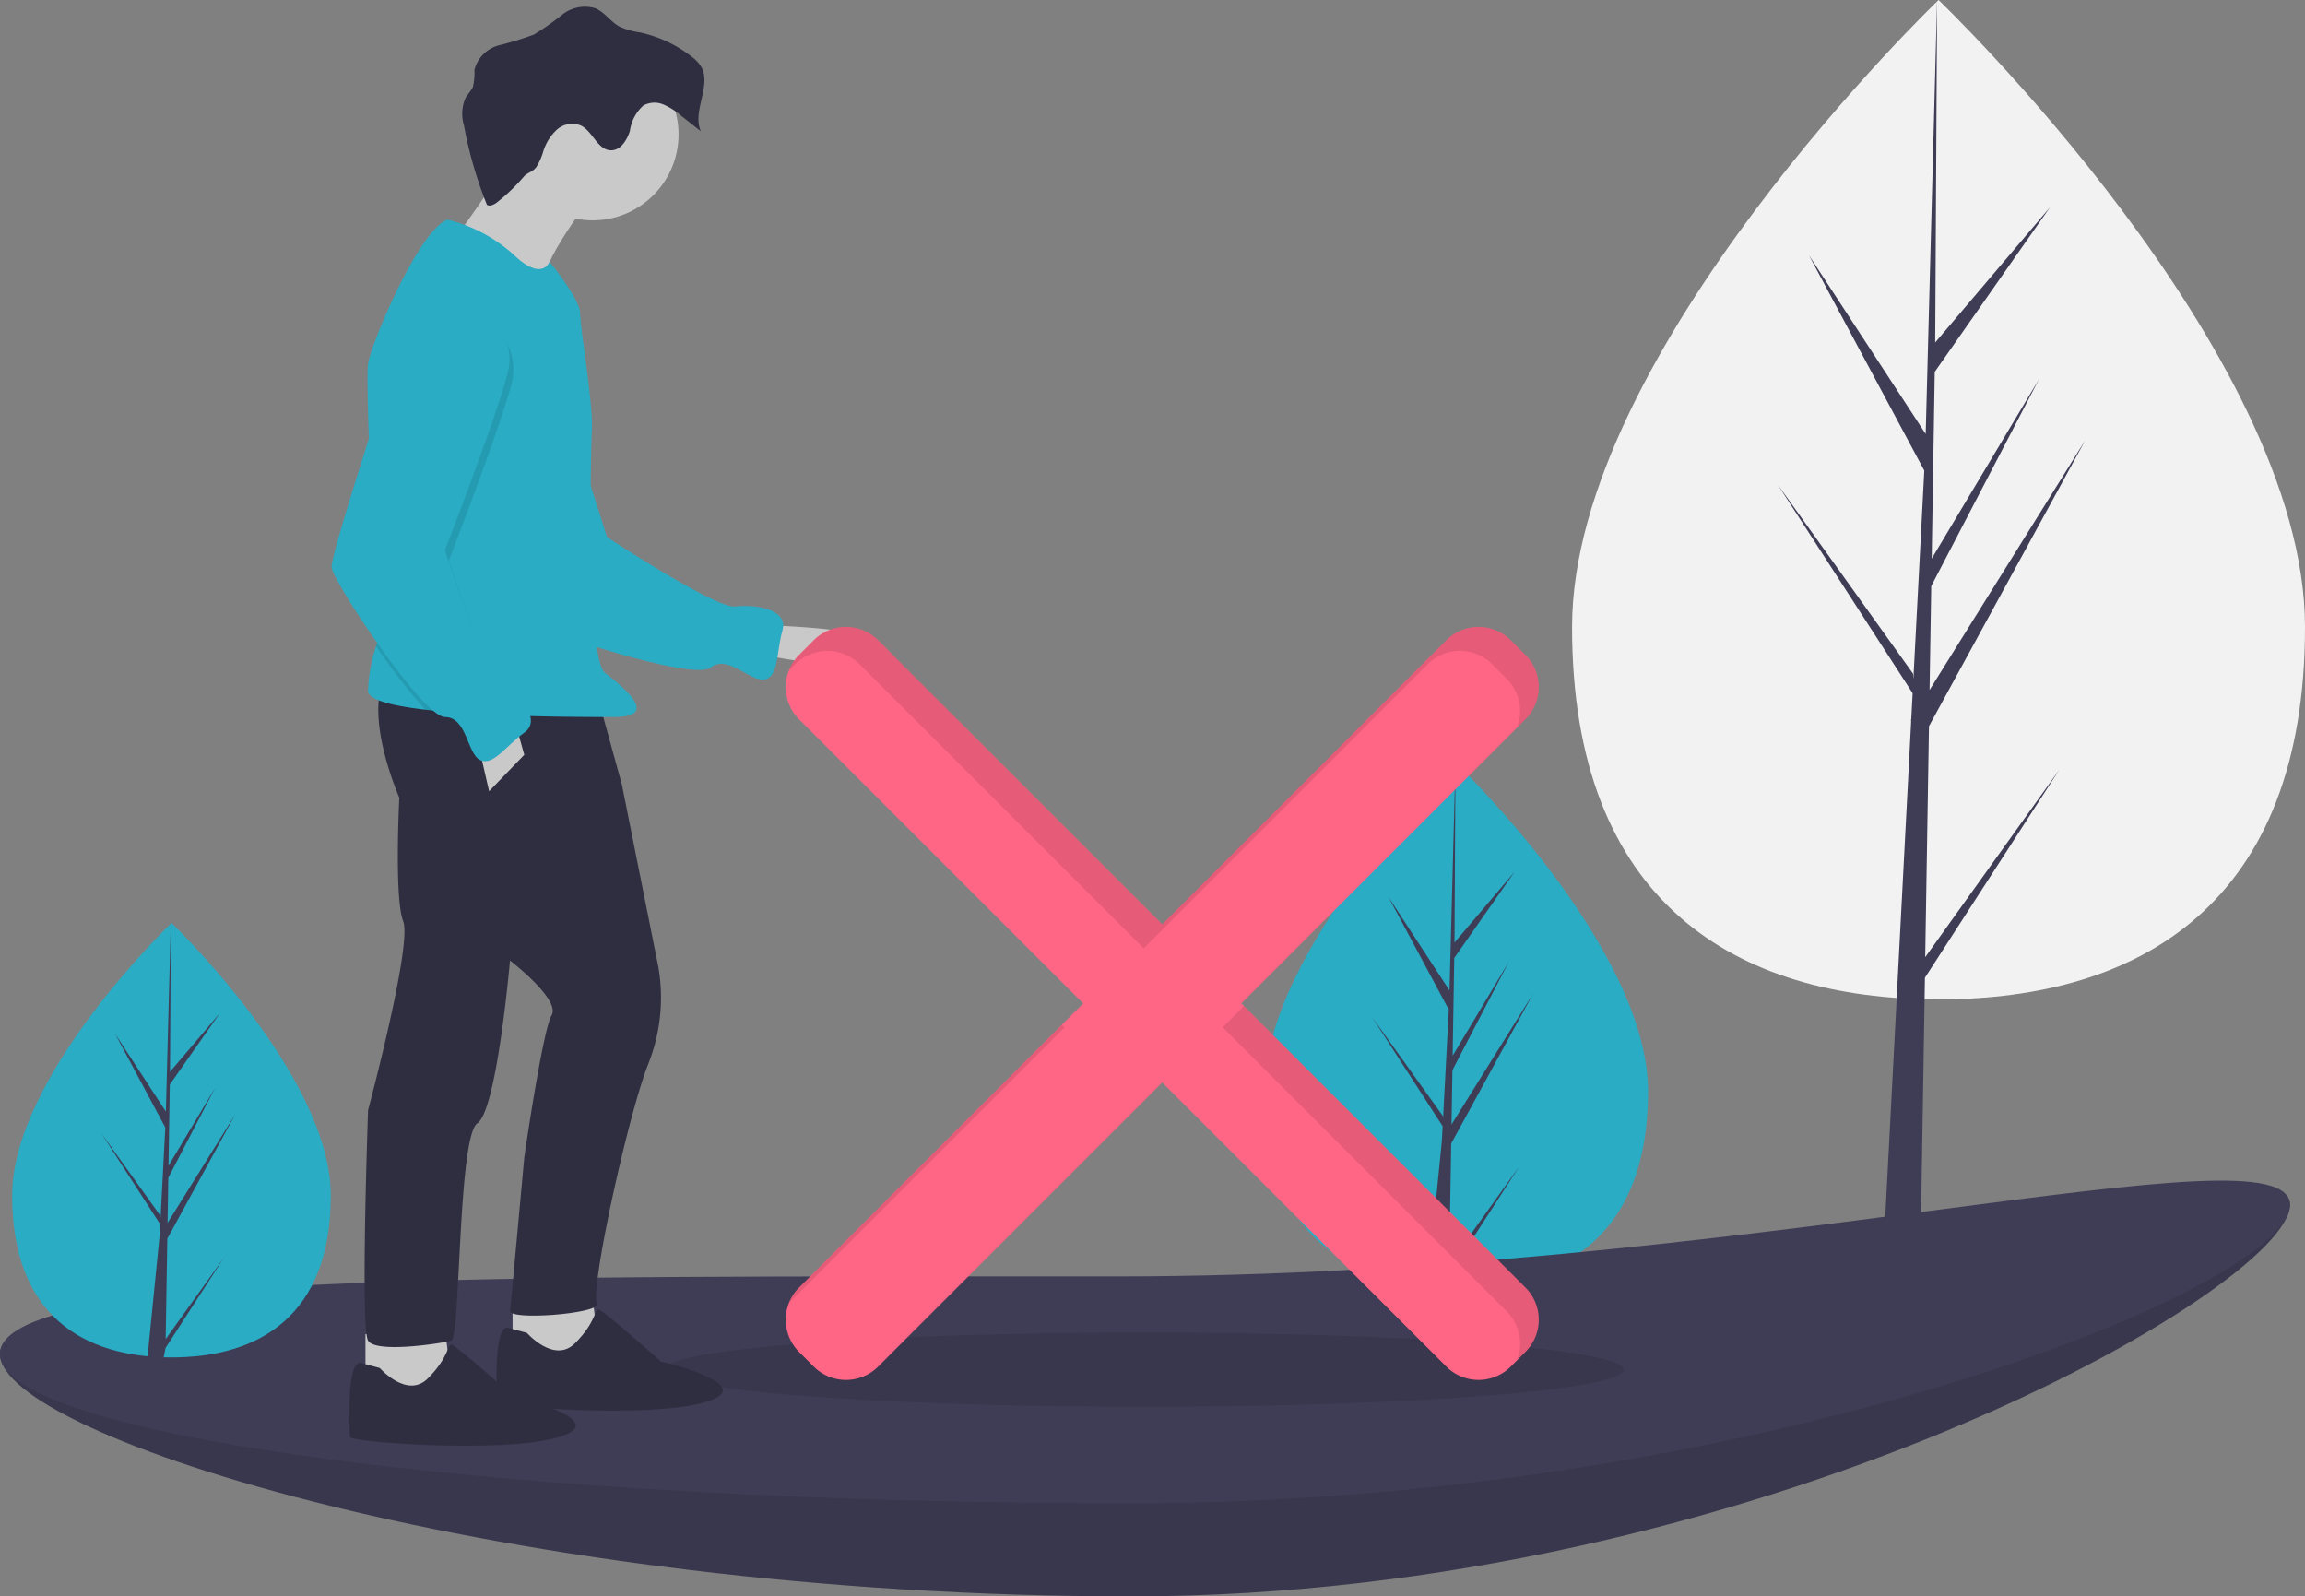 <svg id="Group_1348" data-name="Group 1348" xmlns="http://www.w3.org/2000/svg" width="200" height="138.513" viewBox="0 0 200 138.513">
  <rect x="0" y="0" width="200" height="138.513" fill="#808080" stroke="none"/>
  <path id="Path_421" data-name="Path 421" d="M685.729,462.141c0,12.535-7.452,16.912-16.644,16.912s-16.644-4.377-16.644-16.912,16.644-28.482,16.644-28.482S685.729,449.606,685.729,462.141Z" transform="translate(-542.729 -367.429)" fill="#29acc4"/>
  <path id="Path_422" data-name="Path 422" d="M649.808,390.646l7.094-12.979L649.835,389l.077-4.717,4.889-9.39-4.869,8.141.138-8.484,5.236-7.475-5.214,6.141.086-15.557-.518,19.712-5.3-8.115,5.238,9.779-.5,9.475-.015-.251-6.137-8.574,6.118,9.463L649,390.332l-.011.018.005.1-1.258,12.644h1.681l.2-1.021,6.1-9.44-6.088,8.506Z" transform="translate(-523.889 -291.43)" fill="#3f3d56"/>
  <path id="Path_423" data-name="Path 423" d="M860.213,130.406c0,23.945-14.235,32.306-31.795,32.306s-31.8-8.361-31.8-32.306S828.418,76,828.418,76,860.213,106.461,860.213,130.406Z" transform="translate(-660.213 -75.999)" fill="#f2f2f2"/>
  <path id="Path_424" data-name="Path 424" d="M845.863,83.051l.326-20.04L859.74,38.218l-13.5,21.649.146-9.011,9.34-17.937-9.3,15.552h0l.263-16.206,10-14.28-9.96,11.732L846.894,0,845.86,39.34l.085-1.623L835.777,22.152l10.005,18.68-.947,18.1-.028-.48L833.084,42.072l11.687,18.076-.119,2.264-.021.034.01.186-2.4,45.921h3.212l.385-23.719L857.492,66.8Z" transform="translate(-678.816)" fill="#3f3d56"/>
  <path id="Path_425" data-name="Path 425" d="M258.67,634.138c0,7.147-46.363,33.97-100.561,33.97s-98.134-13.882-98.134-21.029,42.858,1.348,97.056,1.348S258.67,626.991,258.67,634.138Z" transform="translate(-59.976 -529.595)" fill="#3f3d56"/>
  <path id="Path_426" data-name="Path 426" d="M258.67,634.138c0,7.147-46.363,33.97-100.561,33.97s-98.134-13.882-98.134-21.029,42.858,1.348,97.056,1.348S258.67,626.991,258.67,634.138Z" transform="translate(-59.976 -529.595)" opacity="0.1"/>
  <path id="Path_427" data-name="Path 427" d="M258.67,631.3c0,7.147-46.363,25.882-100.561,25.882s-98.134-5.794-98.134-12.941,42.858-6.74,97.056-6.74S258.67,624.15,258.67,631.3Z" transform="translate(-59.976 -526.753)" fill="#3f3d56"/>
  <ellipse id="Ellipse_73" data-name="Ellipse 73" cx="41.673" cy="3.223" rx="41.673" ry="3.223" transform="translate(57.559 115.618)" opacity="0.1"/>
  <path id="Path_428" data-name="Path 428" d="M414.094,368.965s12.2.226,9.941,2.372-10.732,0-10.732,0Z" transform="translate(-347.875 -314.714)" fill="#c9c9c9"/>
  <path id="Path_429" data-name="Path 429" d="M267.4,227.818s4.926-.88,6.638,3.1,5.23,15.317,5.23,15.317,9.413,6.231,11.125,6.026,4.639.213,4.1,2.081-.3,3.986-1.535,4.245-3.2-2.218-4.706-1.025-14.912-3.166-15.773-4.069-8.014-20.462-8.014-20.462S264.756,227.754,267.4,227.818Z" transform="translate(-226.602 -199.637)" fill="#29acc4"/>
  <path id="Path_430" data-name="Path 430" d="M247.058,605.607l.565,4.744-4.744,1.243-2.711-1.243v-4.18Z" transform="translate(-195.694 -493.463)" fill="#c9c9c9"/>
  <path id="Path_431" data-name="Path 431" d="M178.124,622.078l.565,4.744-4.744,1.243-2.711-1.243v-4.18Z" transform="translate(-139.525 -506.884)" fill="#c9c9c9"/>
  <path id="Path_432" data-name="Path 432" d="M250.985,396.134l2.146,7.794,3.163,15.815a15.575,15.575,0,0,1-.9,8.472c-1.807,4.632-5.083,19.769-4.406,20.672s-7.682,1.582-7.569.678,1.243-13.33,1.243-13.33,1.582-10.957,2.372-12.313-3.615-4.744-3.615-4.744-1.13,12.991-2.824,14.12-1.469,18.639-2.259,18.865-6.552,1.13-7.23,0,0-19.995,0-19.995,3.841-14.346,3.05-16.38-.339-10.732-.339-10.732-2.937-6.665-1.356-10.167Z" transform="translate(-199.169 -335.84)" fill="#2f2e41"/>
  <path id="Path_433" data-name="Path 433" d="M285.275,142.949s-4.744,5.874-4.519,8.472-7.456-4.744-7.456-4.744,5.535-7.456,5.535-9.037S285.275,142.949,285.275,142.949Z" transform="translate(-233.798 -126.033)" fill="#c9c9c9"/>
  <circle id="Ellipse_74" data-name="Ellipse 74" cx="7.456" cy="7.456" r="7.456" transform="translate(43.965 4.207)" fill="#c9c9c9"/>
  <path id="Path_434" data-name="Path 434" d="M232.952,215.945a13.693,13.693,0,0,0-.7,3.887c.038.778,2.1,1.289,4.961,1.623,2.649.311,5.978.469,9,.55,3.178.086,6.019.086,7.384.086,4.067,0,.791-2.6-.791-3.841s-1.243-18.865-1.13-21.124-1.017-8.811-1.017-10.054-2.658-4.486-2.658-4.486-.618,1.775-3.1-.6a13.208,13.208,0,0,0-5.761-3.05c-2.485.9-6.665,10.845-6.891,12.539-.092.688-.016,4.211.138,8.234.223,5.88.611,12.83.879,13.568A5.374,5.374,0,0,1,232.952,215.945Z" transform="translate(-200.32 -159.877)" fill="#29acc4"/>
  <path id="Path_435" data-name="Path 435" d="M226.972,338.413l.791,2.824-3.05,3.163-1.017-4.406Z" transform="translate(-182.273 -275.747)" fill="#c9c9c9"/>
  <path id="Path_436" data-name="Path 436" d="M295.235,691.57s2.372,2.711,4.18.9,1.694-2.937,2.033-2.937,5.422,4.519,5.422,4.519,8.7,2.033,3.954,3.5-18.187.452-18.187,0-.339-6.439.9-6.439Z" transform="translate(-249.519 -575.923)" fill="#2f2e41"/>
  <path id="Path_437" data-name="Path 437" d="M226.3,708.041s2.372,2.711,4.18.9,1.694-2.937,2.033-2.937,5.422,4.519,5.422,4.519,8.7,2.033,3.954,3.5-18.187.452-18.187,0-.339-6.439.9-6.439Z" transform="translate(-193.35 -589.344)" fill="#2f2e41"/>
  <path id="Path_438" data-name="Path 438" d="M279.582,96.052c-.241.156-.554.313-.8.158a36.046,36.046,0,0,1-2-6.926,3.394,3.394,0,0,1,.2-2.466,6.053,6.053,0,0,0,.579-.814,5.508,5.508,0,0,0,.136-1.5,2.97,2.97,0,0,1,2.13-2.136,28.046,28.046,0,0,0,3.032-.931,23.048,23.048,0,0,0,2.463-1.733,3.17,3.17,0,0,1,2.842-.561c.825.333,1.339,1.174,2.118,1.6a6.179,6.179,0,0,0,1.734.5,11.1,11.1,0,0,1,4.507,2.094,3.273,3.273,0,0,1,.82.846c1,1.647-.791,3.887,0,5.644l-1.709-1.348a5.95,5.95,0,0,0-1.526-.97,2.011,2.011,0,0,0-1.75.079,3.632,3.632,0,0,0-1.169,2.2c-.252.811-.809,1.71-1.658,1.69-1.155-.028-1.558-1.64-2.595-2.15a2,2,0,0,0-2.1.372,4.31,4.31,0,0,0-1.175,1.9,5.174,5.174,0,0,1-.588,1.327c-.31.424-.707.458-1.038.774A16.312,16.312,0,0,1,279.582,96.052Z" transform="translate(-236.532 -78.437)" fill="#2f2e41"/>
  <path id="Path_439" data-name="Path 439" d="M233.732,248.386A52.644,52.644,0,0,0,238,253.9c2.649.311,5.978.469,9,.55a7.135,7.135,0,0,0-1.992-1.835c-1.469-.9-4.97-11.635-4.97-11.635s4.293-11.07,5.422-15.25-3.276-6.552-3.276-6.552c-2.033-1.694-5.535,2.259-5.535,2.259s-1.787,5.391-3.477,10.719c.223,5.88.611,12.83.879,13.568A5.375,5.375,0,0,1,233.732,248.386Z" transform="translate(-201.101 -192.318)" opacity="0.1"/>
  <path id="Path_440" data-name="Path 440" d="M227.316,214.294s4.406,2.372,3.276,6.552-5.422,15.25-5.422,15.25,3.5,10.732,4.97,11.635,3.5,3.05,1.92,4.18-2.711,2.937-3.841,2.372-1.13-3.728-3.05-3.728-9.715-11.748-9.828-12.991,6.439-21.011,6.439-21.011S225.283,212.6,227.316,214.294Z" transform="translate(-186.57 -188.341)" fill="#29acc4"/>
  <path id="Path_441" data-name="Path 441" d="M492.32,372.2l-1.271-1.271a3.953,3.953,0,0,0-5.59,0l-24.65,24.65-15.49-15.49-9.16-9.16a3.953,3.953,0,0,0-5.59,0L429.3,372.2a3.953,3.953,0,0,0,0,5.59l24.65,24.65-24.65,24.65a3.952,3.952,0,0,0,0,5.59l1.271,1.271a3.953,3.953,0,0,0,5.59,0l24.65-24.65,24.65,24.65a3.953,3.953,0,0,0,5.59,0l1.271-1.271a3.953,3.953,0,0,0,0-5.59l-24.65-24.65,24.65-24.65a3.953,3.953,0,0,0,0-5.59Z" transform="translate(-359.966 -315.376)" fill="#ff6584"/>
  <path id="Path_442" data-name="Path 442" d="M429.643,580.287l23.918-23.918-.23-.23-22.808,22.808a3.937,3.937,0,0,0-.88,1.34Z" transform="translate(-361.189 -467.228)" opacity="0.1"/>
  <path id="Path_443" data-name="Path 443" d="M430.182,373.006a3.953,3.953,0,0,1,5.59,0l24.65,24.65,24.65-24.65a3.953,3.953,0,0,1,5.59,0l1.271,1.271a3.952,3.952,0,0,1,.88,4.25l.732-.732a3.953,3.953,0,0,0,0-5.59l-1.271-1.271a3.953,3.953,0,0,0-5.59,0l-24.65,24.65-24.65-24.65a3.953,3.953,0,0,0-5.59,0l-1.271,1.271a3.937,3.937,0,0,0-.88,1.34Z" transform="translate(-361.189 -315.376)" opacity="0.1"/>
  <path id="Path_444" data-name="Path 444" d="M634.745,547.436l-1.842,1.842,24.65,24.65a3.952,3.952,0,0,1,.88,4.25l.732-.732a3.953,3.953,0,0,0,0-5.59Z" transform="translate(-526.81 -460.137)" opacity="0.1"/>
  <path id="Path_445" data-name="Path 445" d="M93.319,532.1c0,10.411-6.189,14.046-13.824,14.046S65.672,542.513,65.672,532.1,79.5,508.447,79.5,508.447,93.319,521.691,93.319,532.1Z" transform="translate(-64.617 -428.368)" fill="#29acc4"/>
  <path id="Path_446" data-name="Path 446" d="M53.323,459.844l5.892-10.779-5.87,9.413.064-3.918,4.061-7.8-4.044,6.762.114-7.046,4.348-6.209-4.33,5.1.071-12.92-.43,16.371-4.4-6.74,4.35,8.121-.412,7.869-.012-.209-5.1-7.121,5.081,7.859-.051.984-.009.015,0,.081L51.6,470.18H53l.168-.848,5.069-7.84-5.056,7.065Z" transform="translate(-38.806 -352.369)" fill="#3f3d56"/>
</svg>
